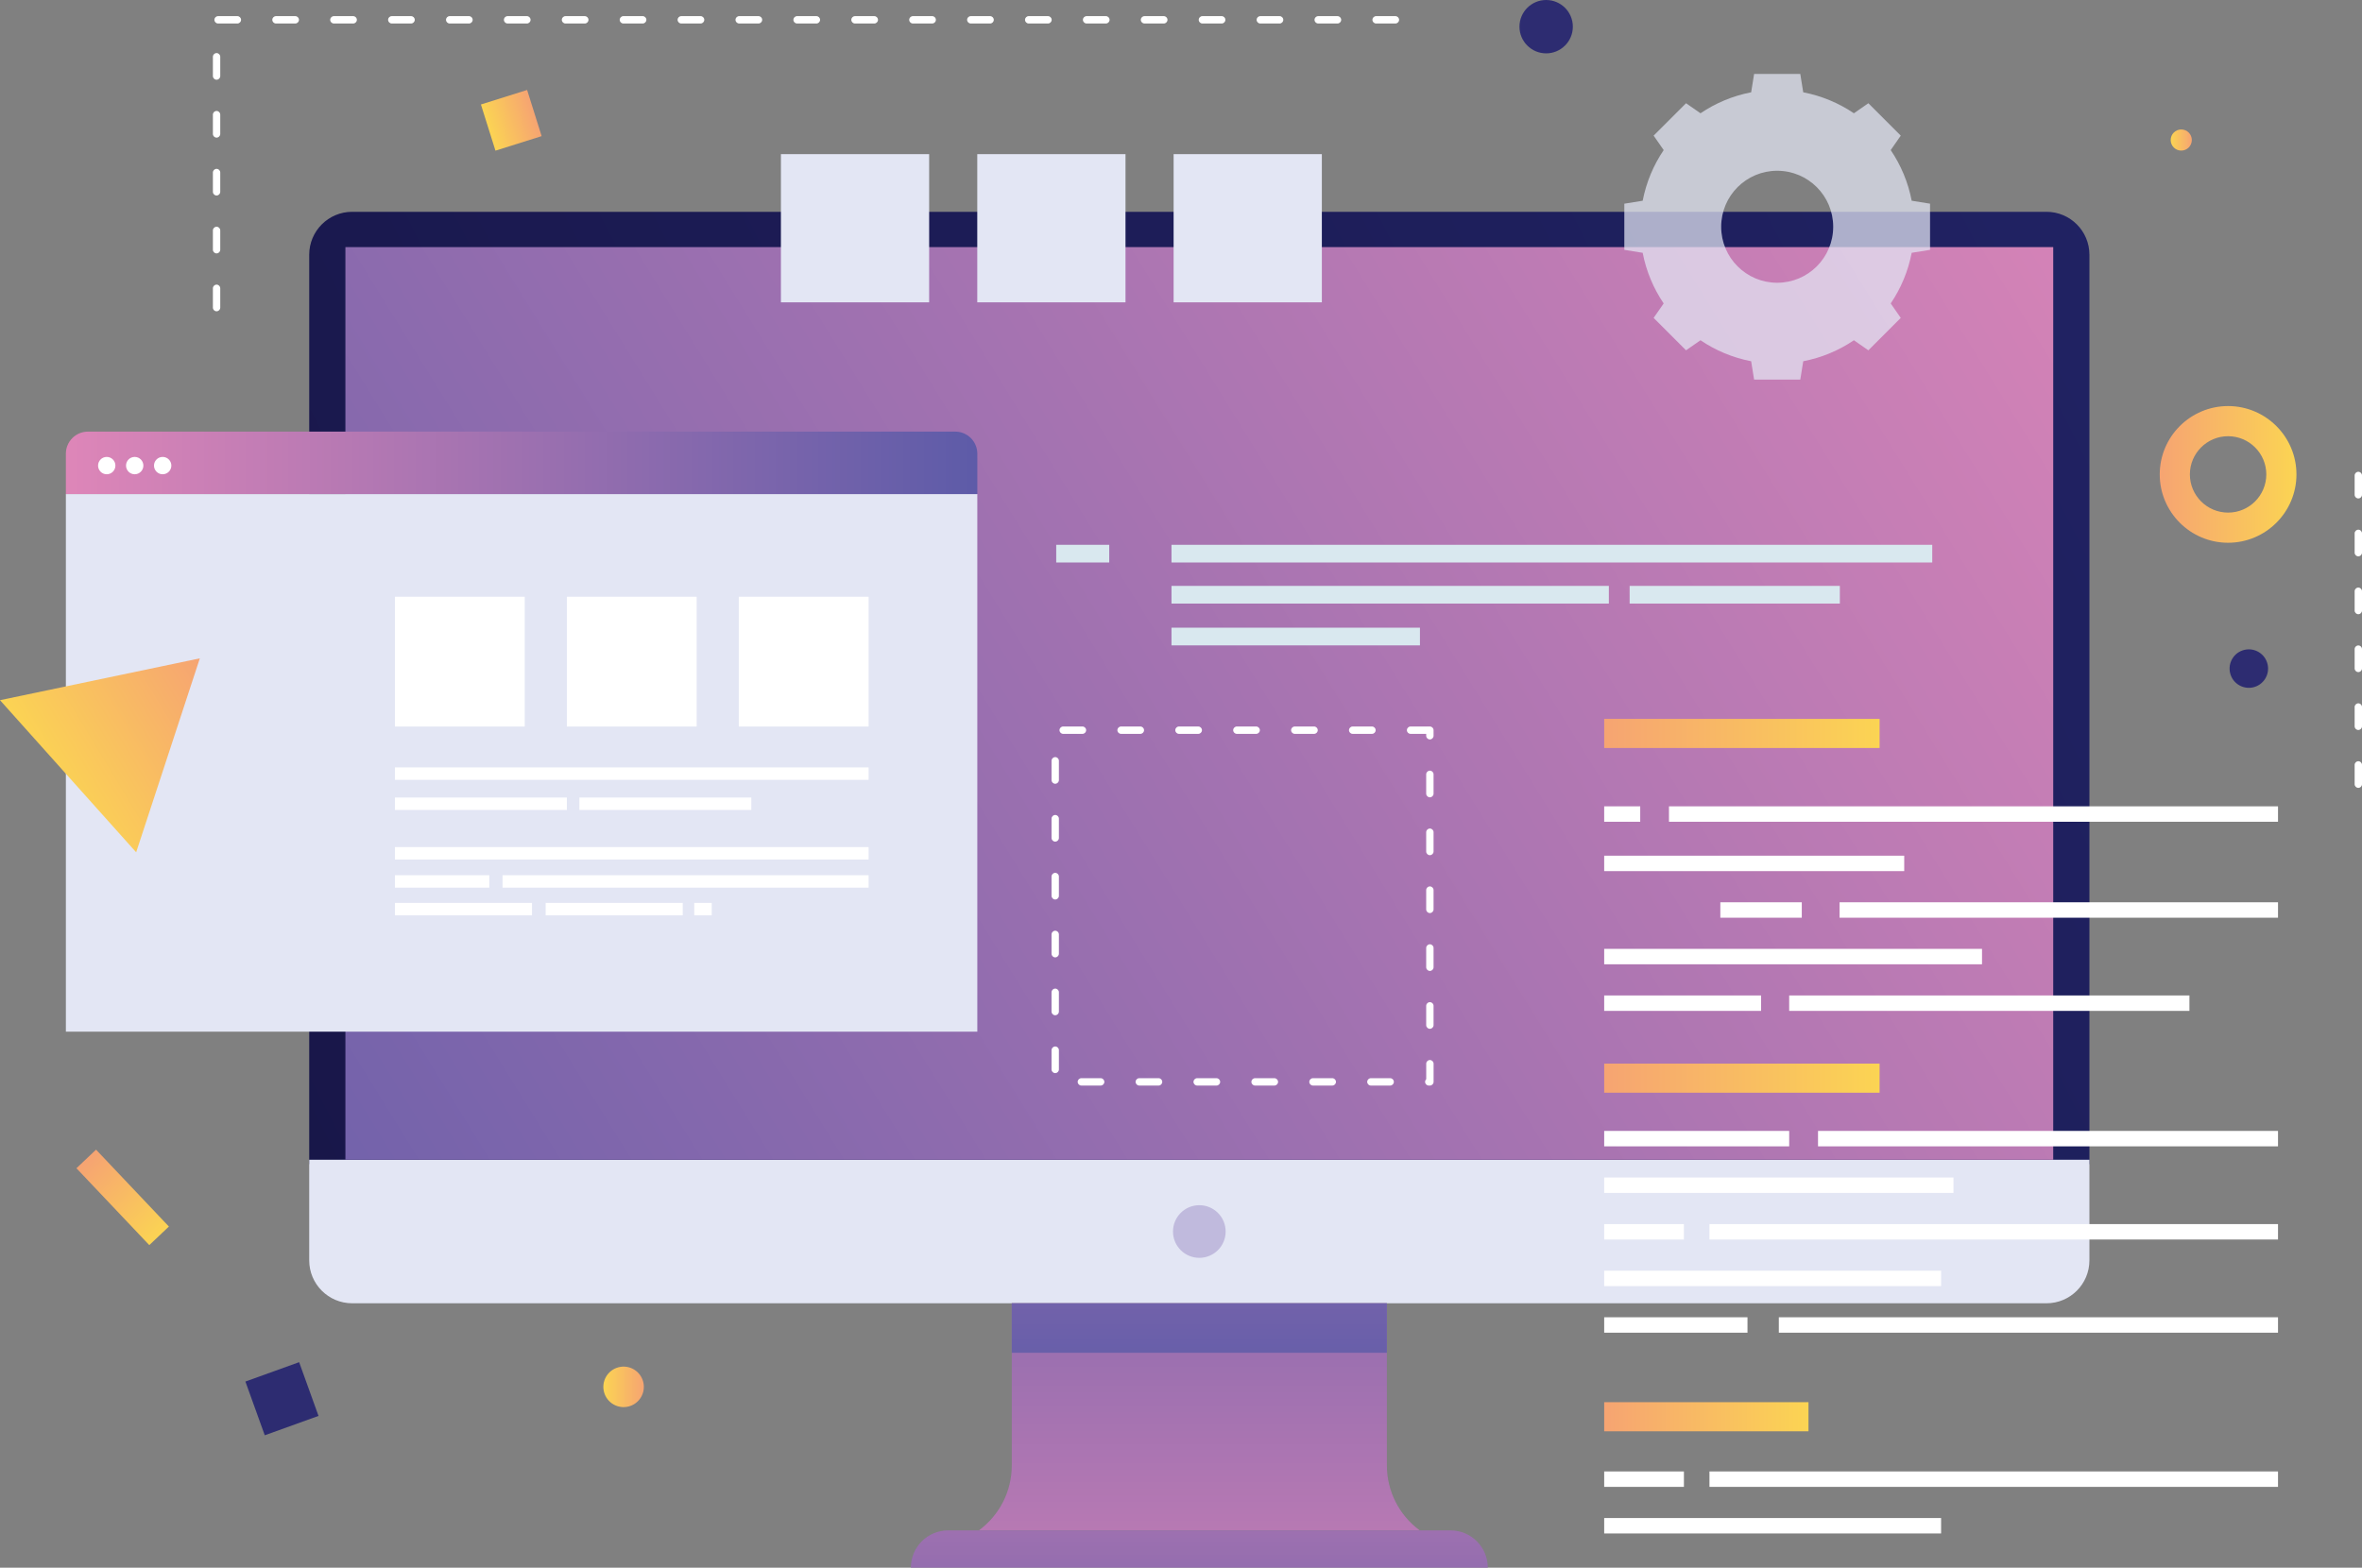<?xml version="1.0" encoding="UTF-8"?><svg id="Layer_2" xmlns="http://www.w3.org/2000/svg" xmlns:xlink="http://www.w3.org/1999/xlink" viewBox="0 0 1783.51 1184"><rect x="0" y="0" width="1783.51" height="1184" fill="#808080" stroke="none"/><defs><style>.cls-1{fill:#d9e8ef;}.cls-2{opacity:.72;}.cls-3{fill:#fff;}.cls-4{fill:url(#_Áåçûìÿííûé_ãðàäèåíò_14-4);}.cls-5{fill:url(#_Áåçûìÿííûé_ãðàäèåíò_41-7);}.cls-6{fill:#c0badd;}.cls-7{fill:url(#_Áåçûìÿííûé_ãðàäèåíò_14-3);}.cls-8{fill:url(#_Áåçûìÿííûé_ãðàäèåíò_41-6);}.cls-9{fill:url(#_Áåçûìÿííûé_ãðàäèåíò_41-8);}.cls-10{fill:url(#_Áåçûìÿííûé_ãðàäèåíò_14);}.cls-11{fill:url(#_Áåçûìÿííûé_ãðàäèåíò_41-4);}.cls-12{fill:url(#_Áåçûìÿííûé_ãðàäèåíò_41-2);}.cls-13{fill:url(#_Áåçûìÿííûé_ãðàäèåíò_8);}.cls-14{fill:url(#_Áåçûìÿííûé_ãðàäèåíò_41-9);}.cls-15{fill:url(#_Áåçûìÿííûé_ãðàäèåíò_14-5);}.cls-16{fill:url(#_Áåçûìÿííûé_ãðàäèåíò_41-3);}.cls-17{fill:url(#_Áåçûìÿííûé_ãðàäèåíò_41);}.cls-18{fill:url(#_Áåçûìÿííûé_ãðàäèåíò_41-5);}.cls-19{fill:url(#_Áåçûìÿííûé_ãðàäèåíò_14-2);}.cls-20{fill:#2d2c71;}.cls-21{fill:#e3e6f4;}</style><linearGradient id="_Áåçûìÿííûé_ãðàäèåíò_8" x1="168.47" y1="901.11" x2="3408.03" y2="-748" gradientUnits="userSpaceOnUse"><stop offset="0" stop-color="#181648"/><stop offset=".54" stop-color="#222569"/><stop offset="1" stop-color="#2d348a"/></linearGradient><linearGradient id="_Áåçûìÿííûé_ãðàäèåíò_14" x1="1660.9" y1="64.36" x2="-3.87" y2="1093.49" gradientUnits="userSpaceOnUse"><stop offset="0" stop-color="#de86b8"/><stop offset="1" stop-color="#5d5ba8"/></linearGradient><linearGradient id="_Áåçûìÿííûé_ãðàäèåíò_14-2" x1="905.59" y1="1345.39" x2="905.59" y2="719.21" xlink:href="#_Áåçûìÿííûé_ãðàäèåíò_14"/><linearGradient id="_Áåçûìÿííûé_ãðàäèåíò_14-3" x1="905.59" y1="572.58" x2="905.59" y2="1062.92" xlink:href="#_Áåçûìÿííûé_ãðàäèåíò_14"/><linearGradient id="_Áåçûìÿííûé_ãðàäèåíò_14-4" x1="905.59" y1="958.13" x2="905.59" y2="1353.03" xlink:href="#_Áåçûìÿííûé_ãðàäèåíò_14"/><linearGradient id="_Áåçûìÿííûé_ãðàäèåíò_41" x1="1211.3" y1="553.94" x2="1419.25" y2="553.94" gradientUnits="userSpaceOnUse"><stop offset="0" stop-color="#f6a472"/><stop offset="1" stop-color="#fbd453"/></linearGradient><linearGradient id="_Áåçûìÿííûé_ãðàäèåíò_41-2" y1="814.3" y2="814.3" xlink:href="#_Áåçûìÿííûé_ãðàäèåíò_41"/><linearGradient id="_Áåçûìÿííûé_ãðàäèåíò_41-3" y1="1070.01" x2="1365.57" y2="1070.01" xlink:href="#_Áåçûìÿííûé_ãðàäèåíò_41"/><linearGradient id="_Áåçûìÿííûé_ãðàäèåíò_14-5" x1="49.74" y1="349.57" x2="737.96" y2="349.57" xlink:href="#_Áåçûìÿííûé_ãðàäèåíò_14"/><linearGradient id="_Áåçûìÿííûé_ãðàäèåíò_41-4" x1="-9507" y1="992.65" x2="-9470.44" y2="992.65" gradientTransform="translate(9874.74 1083.13) scale(1 -1)" xlink:href="#_Áåçûìÿííûé_ãðàäèåíò_41"/><linearGradient id="_Áåçûìÿííûé_ãðàäèåíò_41-5" x1="-985.41" y1="-10947.25" x2="-946.6" y2="-10947.25" gradientTransform="translate(2084.1 -4851.51) scale(2.06 -.53)" xlink:href="#_Áåçûìÿííûé_ãðàäèåíò_41"/><linearGradient id="_Áåçûìÿííûé_ãðàäèåíò_41-6" x1="-5187.48" y1="1047.41" x2="-5156.91" y2="1047.41" gradientTransform="translate(-4468.13 -811.17) rotate(-170.83) scale(1 -1)" xlink:href="#_Áåçûìÿííûé_ãðàäèåíò_41"/><linearGradient id="_Áåçûìÿííûé_ãðàäèåíò_41-7" x1="-6356.28" y1="105.76" x2="-6340.32" y2="105.76" gradientTransform="translate(-4701.26) rotate(-180) scale(1 -1)" xlink:href="#_Áåçûìÿííûé_ãðàäèåíò_41"/><linearGradient id="_Áåçûìÿííûé_ãðàäèåíò_41-8" x1="1630.78" y1="358.3" x2="1734.02" y2="358.3" xlink:href="#_Áåçûìÿííûé_ãðàäèåíò_41"/><linearGradient id="_Áåçûìÿííûé_ãðàäèåíò_41-9" x1="-2442.81" y1="347.13" x2="-2297.31" y2="347.13" gradientTransform="translate(-2106.6 1484.48) rotate(148.86) scale(1 -1)" xlink:href="#_Áåçûìÿííûé_ãðàäèåíò_41"/></defs><g id="Layer_1-2"><g><g><path class="cls-13" d="M1577.69,879.24V192.4c0-17.91-14.52-32.43-32.43-32.43H265.91c-17.91,0-32.43,14.52-32.43,32.43V879.24H1577.69Z"/><path class="cls-21" d="M233.48,875.93v75.96c0,17.91,14.52,32.43,32.43,32.43H1545.26c17.91,0,32.43-14.52,32.43-32.43v-75.96H233.48Z"/><rect class="cls-10" x="260.81" y="186.63" width="1289.55" height="689.3"/><path class="cls-19" d="M1072.05,1155.85h0s-332.92,0-332.92,0h0c15.62-11.45,24.85-29.66,24.85-49.03v-122.5h283.23v122.5c0,19.37,9.23,37.58,24.85,49.03Z"/><rect class="cls-7" x="763.97" y="984.32" width="283.23" height="37.37"/><path class="cls-4" d="M1123.39,1184h-435.61c0-15.55,12.61-28.16,28.16-28.16h379.3c15.55,0,28.16,12.61,28.16,28.16h0Z"/><circle class="cls-6" cx="905.59" cy="930.12" r="19.88"/></g><g><rect class="cls-1" x="884.57" y="411.47" width="574.44" height="13.36"/><rect class="cls-1" x="884.57" y="474.07" width="187.61" height="13.36"/><rect class="cls-1" x="797.53" y="411.47" width="40.04" height="13.36"/><rect class="cls-1" x="884.57" y="442.5" width="330.25" height="13.36"/><rect class="cls-1" x="1230.52" y="442.5" width="158.72" height="13.36"/></g><g><rect class="cls-21" x="589.66" y="116.41" width="111.93" height="111.93"/><rect class="cls-21" x="737.92" y="116.41" width="111.93" height="111.93"/><rect class="cls-21" x="886.18" y="116.41" width="111.93" height="111.93"/></g><g><rect class="cls-3" x="1211.3" y="608.99" width="27.21" height="11.65"/><rect class="cls-3" x="1211.3" y="924.51" width="60.2" height="11.65"/><rect class="cls-3" x="1211.3" y="1111.33" width="60.2" height="11.65"/><g><rect class="cls-17" x="1211.3" y="542.95" width="207.95" height="21.98"/><rect class="cls-12" x="1211.3" y="803.31" width="207.95" height="21.98"/><rect class="cls-16" x="1211.3" y="1059.02" width="154.27" height="21.98"/><rect class="cls-3" x="1260.22" y="608.99" width="459.87" height="11.65"/><rect class="cls-3" x="1211.3" y="646.27" width="226.55" height="11.65"/><rect class="cls-3" x="1299" y="681.46" width="61.5" height="11.65"/><rect class="cls-3" x="1389.03" y="681.46" width="331.06" height="11.65"/><rect class="cls-3" x="1211.3" y="716.64" width="285.29" height="11.65"/><rect class="cls-3" x="1211.3" y="751.83" width="118.45" height="11.65"/><rect class="cls-3" x="1350.99" y="751.83" width="302.22" height="11.65"/><rect class="cls-3" x="1372.76" y="854.14" width="347.33" height="11.65"/><rect class="cls-3" x="1211.3" y="889.32" width="263.74" height="11.65"/><rect class="cls-3" x="1290.79" y="924.51" width="429.3" height="11.65"/><rect class="cls-3" x="1211.3" y="854.14" width="139.69" height="11.65"/><rect class="cls-3" x="1211.3" y="959.7" width="254.39" height="11.65"/><rect class="cls-3" x="1290.79" y="1111.33" width="429.3" height="11.65"/><rect class="cls-3" x="1211.3" y="1146.51" width="254.39" height="11.65"/><rect class="cls-3" x="1211.3" y="994.88" width="108.2" height="11.65"/><rect class="cls-3" x="1343.17" y="994.88" width="376.92" height="11.65"/></g></g><g><rect class="cls-21" x="49.74" y="373.16" width="688.22" height="406.02"/><g><path class="cls-15" d="M66.42,325.98H721.28c9.21,0,16.68,7.47,16.68,16.68v30.49H49.74v-30.49c0-9.21,7.47-16.68,16.68-16.68Z"/><path class="cls-3" d="M87.14,351.64c0,3.62-2.93,6.55-6.55,6.55s-6.55-2.93-6.55-6.55,2.93-6.55,6.55-6.55,6.55,2.93,6.55,6.55Z"/><path class="cls-3" d="M108.26,351.64c0,3.62-2.93,6.55-6.55,6.55s-6.55-2.93-6.55-6.55,2.93-6.55,6.55-6.55,6.55,2.93,6.55,6.55Z"/><path class="cls-3" d="M129.38,351.64c0,3.62-2.93,6.55-6.55,6.55s-6.55-2.93-6.55-6.55,2.93-6.55,6.55-6.55,6.55,2.93,6.55,6.55Z"/></g></g><rect class="cls-11" x="367.77" y="72.59" width="36.56" height="36.56" transform="translate(781.59 61.72) rotate(162.54)"/><rect class="cls-20" x="191.33" y="1034.84" width="43.14" height="43.14" transform="translate(-345.58 134.76) rotate(-19.82)"/><rect class="cls-18" x="52.69" y="894.19" width="79.98" height="20.4" transform="translate(685.45 215.09) rotate(46.55)"/><circle class="cls-8" cx="470.93" cy="1047.41" r="15.29" transform="translate(-160.96 88.47) rotate(-9.17)"/><circle class="cls-5" cx="1647.04" cy="105.76" r="7.98"/><circle class="cls-20" cx="1698.06" cy="504.88" r="14.53" transform="translate(-70.57 403.64) rotate(-13.28)"/><circle class="cls-20" cx="1167.48" cy="20.15" r="20.15"/><path class="cls-9" d="M1682.4,409.92c-28.46,0-51.62-23.15-51.62-51.62s23.16-51.62,51.62-51.62,51.62,23.15,51.62,51.62-23.16,51.62-51.62,51.62Zm0-80.47c-15.91,0-28.85,12.94-28.85,28.85s12.94,28.85,28.85,28.85,28.85-12.94,28.85-28.85-12.94-28.85-28.85-28.85Z"/><g class="cls-2"><path class="cls-21" d="M1443.49,151.6c-2.68-13.95-8.16-26.9-15.84-38.25l7.59-10.92-24.47-24.47-10.92,7.59c-11.35-7.68-24.3-13.16-38.25-15.84l-2.23-13.87h-34.87l-2.23,13.87c-13.95,2.68-26.9,8.16-38.25,15.84l-10.92-7.59-24.47,24.47,7.59,10.92c-7.68,11.35-13.16,24.3-15.85,38.25l-13.87,2.23v34.87l13.87,2.23c2.68,13.95,8.16,26.9,15.85,38.25l-7.59,10.92,24.47,24.47,10.92-7.59c11.35,7.68,24.3,13.16,38.25,15.85l2.23,13.87h34.87l2.23-13.87c13.95-2.68,26.9-8.16,38.25-15.85l10.92,7.59,24.47-24.47-7.59-10.92c7.68-11.35,13.16-24.3,15.84-38.25l13.87-2.23v-34.87l-13.87-2.23Zm-101.56,61.95c-23.36,0-42.29-18.93-42.29-42.29s18.93-42.29,42.29-42.29,42.29,18.93,42.29,42.29-18.93,42.29-42.29,42.29Z"/></g><g><rect class="cls-3" x="298.21" y="450.7" width="98.01" height="98.01"/><rect class="cls-3" x="428.03" y="450.7" width="98.01" height="98.01"/><rect class="cls-3" x="557.85" y="450.7" width="98.01" height="98.01"/></g><g><rect class="cls-3" x="298.21" y="579.58" width="357.65" height="9.4"/><rect class="cls-3" x="298.21" y="639.77" width="357.65" height="9.4"/><rect class="cls-3" x="298.21" y="661.01" width="71.25" height="9.4"/><rect class="cls-3" x="379.45" y="661.01" width="276.41" height="9.4"/><rect class="cls-3" x="298.21" y="681.92" width="103.49" height="9.4"/><rect class="cls-3" x="412.02" y="681.92" width="103.49" height="9.4"/><rect class="cls-3" x="524.21" y="681.92" width="13.22" height="9.4"/><rect class="cls-3" x="298.21" y="602.34" width="129.82" height="9.4"/><rect class="cls-3" x="437.49" y="602.34" width="129.82" height="9.4"/></g><polygon class="cls-14" points="150.89 497.22 0 528.82 102.81 643.7 150.89 497.22"/><path class="cls-3" d="M1079.7,819.88h-.85c-1.53,0-2.78-1.24-2.78-2.78,0-.79,.33-1.5,.85-2v-11.72c0-1.53,1.25-2.78,2.78-2.78s2.78,1.24,2.78,2.78v13.72c0,1.53-1.25,2.78-2.78,2.78Zm-30,0h-14.57c-1.53,0-2.78-1.24-2.78-2.78s1.25-2.78,2.78-2.78h14.57c1.53,0,2.78,1.24,2.78,2.78s-1.25,2.78-2.78,2.78Zm-43.72,0h-14.57c-1.53,0-2.78-1.24-2.78-2.78s1.25-2.78,2.78-2.78h14.57c1.53,0,2.78,1.24,2.78,2.78s-1.25,2.78-2.78,2.78Zm-43.72,0h-14.57c-1.53,0-2.78-1.24-2.78-2.78s1.25-2.78,2.78-2.78h14.57c1.53,0,2.78,1.24,2.78,2.78s-1.25,2.78-2.78,2.78Zm-43.72,0h-14.57c-1.53,0-2.78-1.24-2.78-2.78s1.25-2.78,2.78-2.78h14.57c1.53,0,2.78,1.24,2.78,2.78s-1.25,2.78-2.78,2.78Zm-43.72,0h-14.57c-1.53,0-2.78-1.24-2.78-2.78s1.25-2.78,2.78-2.78h14.57c1.53,0,2.78,1.24,2.78,2.78s-1.25,2.78-2.78,2.78Zm-43.72,0h-14.57c-1.53,0-2.78-1.24-2.78-2.78s1.25-2.78,2.78-2.78h14.57c1.53,0,2.78,1.24,2.78,2.78s-1.25,2.78-2.78,2.78Zm-34.32-9.39c-1.53,0-2.78-1.24-2.78-2.78v-14.57c0-1.53,1.25-2.78,2.78-2.78s2.78,1.24,2.78,2.78v14.57c0,1.53-1.25,2.78-2.78,2.78Zm282.9-33.47c-1.53,0-2.78-1.24-2.78-2.78v-14.57c0-1.53,1.25-2.78,2.78-2.78s2.78,1.24,2.78,2.78v14.57c0,1.53-1.25,2.78-2.78,2.78Zm-282.9-10.24c-1.53,0-2.78-1.24-2.78-2.78v-14.57c0-1.53,1.25-2.78,2.78-2.78s2.78,1.24,2.78,2.78v14.57c0,1.53-1.25,2.78-2.78,2.78Zm282.9-33.47c-1.53,0-2.78-1.24-2.78-2.78v-14.57c0-1.53,1.25-2.78,2.78-2.78s2.78,1.24,2.78,2.78v14.57c0,1.54-1.25,2.78-2.78,2.78Zm-282.9-10.24c-1.53,0-2.78-1.24-2.78-2.78v-14.57c0-1.53,1.25-2.78,2.78-2.78s2.78,1.24,2.78,2.78v14.57c0,1.53-1.25,2.78-2.78,2.78Zm282.9-33.47c-1.53,0-2.78-1.24-2.78-2.78v-14.57c0-1.53,1.25-2.78,2.78-2.78s2.78,1.24,2.78,2.78v14.57c0,1.53-1.25,2.78-2.78,2.78Zm-282.9-10.24c-1.53,0-2.78-1.24-2.78-2.78v-14.57c0-1.53,1.25-2.78,2.78-2.78s2.78,1.24,2.78,2.78v14.57c0,1.53-1.25,2.78-2.78,2.78Zm282.9-33.47c-1.53,0-2.78-1.24-2.78-2.78v-14.57c0-1.53,1.25-2.78,2.78-2.78s2.78,1.24,2.78,2.78v14.57c0,1.53-1.25,2.78-2.78,2.78Zm-282.9-10.24c-1.53,0-2.78-1.24-2.78-2.78v-14.57c0-1.53,1.25-2.78,2.78-2.78s2.78,1.24,2.78,2.78v14.57c0,1.53-1.25,2.78-2.78,2.78Zm282.9-33.47c-1.53,0-2.78-1.24-2.78-2.78v-14.57c0-1.53,1.25-2.78,2.78-2.78s2.78,1.24,2.78,2.78v14.57c0,1.53-1.25,2.78-2.78,2.78Zm-282.9-10.24c-1.53,0-2.78-1.24-2.78-2.78v-14.57c0-1.53,1.25-2.78,2.78-2.78s2.78,1.24,2.78,2.78v14.57c0,1.53-1.25,2.78-2.78,2.78Zm282.9-33.47c-1.53,0-2.78-1.24-2.78-2.78v-1.43h-11.79c-1.53,0-2.78-1.24-2.78-2.78s1.25-2.78,2.78-2.78h14.57c1.53,0,2.78,1.24,2.78,2.78v4.21c0,1.53-1.25,2.78-2.78,2.78Zm-43.72-4.21h-14.57c-1.53,0-2.78-1.24-2.78-2.78s1.25-2.78,2.78-2.78h14.57c1.53,0,2.78,1.24,2.78,2.78s-1.25,2.78-2.78,2.78Zm-43.72,0h-14.57c-1.53,0-2.78-1.24-2.78-2.78s1.25-2.78,2.78-2.78h14.57c1.53,0,2.78,1.24,2.78,2.78s-1.25,2.78-2.78,2.78Zm-43.72,0h-14.57c-1.53,0-2.78-1.24-2.78-2.78s1.25-2.78,2.78-2.78h14.57c1.53,0,2.78,1.24,2.78,2.78s-1.25,2.78-2.78,2.78Zm-43.72,0h-14.57c-1.53,0-2.78-1.24-2.78-2.78s1.25-2.78,2.78-2.78h14.57c1.53,0,2.78,1.24,2.78,2.78s-1.25,2.78-2.78,2.78Zm-43.72,0h-14.57c-1.53,0-2.78-1.24-2.78-2.78s1.25-2.78,2.78-2.78h14.57c1.53,0,2.78,1.24,2.78,2.78s-1.25,2.78-2.78,2.78Zm-43.72,0h-14.57c-1.53,0-2.78-1.24-2.78-2.78s1.25-2.78,2.78-2.78h14.57c1.53,0,2.78,1.24,2.78,2.78s-1.25,2.78-2.78,2.78Z"/><path class="cls-3" d="M163.53,235.1c-1.53,0-2.78-1.24-2.78-2.78v-14.57c0-1.53,1.25-2.78,2.78-2.78s2.78,1.24,2.78,2.78v14.57c0,1.53-1.25,2.78-2.78,2.78Zm0-43.72c-1.53,0-2.78-1.24-2.78-2.78v-14.57c0-1.53,1.25-2.78,2.78-2.78s2.78,1.24,2.78,2.78v14.57c0,1.53-1.25,2.78-2.78,2.78Zm0-43.72c-1.53,0-2.78-1.24-2.78-2.78v-14.57c0-1.53,1.25-2.78,2.78-2.78s2.78,1.24,2.78,2.78v14.57c0,1.53-1.25,2.78-2.78,2.78Zm0-43.72c-1.53,0-2.78-1.24-2.78-2.78v-14.57c0-1.53,1.25-2.78,2.78-2.78s2.78,1.24,2.78,2.78v14.57c0,1.53-1.25,2.78-2.78,2.78Zm0-43.72c-1.53,0-2.78-1.24-2.78-2.78v-14.57c0-1.53,1.25-2.78,2.78-2.78s2.78,1.24,2.78,2.78v14.57c0,1.53-1.25,2.78-2.78,2.78ZM1053.65,17.75h-14.57c-1.53,0-2.78-1.24-2.78-2.78s1.25-2.78,2.78-2.78h14.57c1.53,0,2.78,1.24,2.78,2.78s-1.25,2.78-2.78,2.78Zm-43.72,0h-14.57c-1.53,0-2.78-1.24-2.78-2.78s1.25-2.78,2.78-2.78h14.57c1.53,0,2.78,1.24,2.78,2.78s-1.25,2.78-2.78,2.78Zm-43.72,0h-14.57c-1.53,0-2.78-1.24-2.78-2.78s1.25-2.78,2.78-2.78h14.57c1.53,0,2.78,1.24,2.78,2.78s-1.25,2.78-2.78,2.78Zm-43.72,0h-14.57c-1.53,0-2.78-1.24-2.78-2.78s1.25-2.78,2.78-2.78h14.57c1.53,0,2.78,1.24,2.78,2.78s-1.25,2.78-2.78,2.78Zm-43.72,0h-14.57c-1.53,0-2.78-1.24-2.78-2.78s1.25-2.78,2.78-2.78h14.57c1.53,0,2.78,1.24,2.78,2.78s-1.25,2.78-2.78,2.78Zm-43.72,0h-14.57c-1.53,0-2.78-1.24-2.78-2.78s1.25-2.78,2.78-2.78h14.57c1.53,0,2.78,1.24,2.78,2.78s-1.25,2.78-2.78,2.78Zm-43.72,0h-14.57c-1.53,0-2.78-1.24-2.78-2.78s1.25-2.78,2.78-2.78h14.57c1.53,0,2.78,1.24,2.78,2.78s-1.25,2.78-2.78,2.78Zm-43.71,0h-14.58c-1.53,0-2.78-1.24-2.78-2.78s1.25-2.78,2.78-2.78h14.58c1.53,0,2.78,1.24,2.78,2.78s-1.25,2.78-2.78,2.78Zm-43.72,0h-14.58c-1.53,0-2.78-1.24-2.78-2.78s1.25-2.78,2.78-2.78h14.58c1.53,0,2.78,1.24,2.78,2.78s-1.25,2.78-2.78,2.78Zm-43.72,0h-14.58c-1.53,0-2.78-1.24-2.78-2.78s1.25-2.78,2.78-2.78h14.58c1.53,0,2.78,1.24,2.78,2.78s-1.25,2.78-2.78,2.78Zm-43.72,0h-14.58c-1.53,0-2.78-1.24-2.78-2.78s1.25-2.78,2.78-2.78h14.58c1.53,0,2.78,1.24,2.78,2.78s-1.25,2.78-2.78,2.78Zm-43.72,0h-14.58c-1.53,0-2.78-1.24-2.78-2.78s1.25-2.78,2.78-2.78h14.58c1.53,0,2.78,1.24,2.78,2.78s-1.25,2.78-2.78,2.78Zm-43.72,0h-14.58c-1.53,0-2.78-1.24-2.78-2.78s1.25-2.78,2.78-2.78h14.58c1.53,0,2.78,1.24,2.78,2.78s-1.25,2.78-2.78,2.78Zm-43.72,0h-14.58c-1.53,0-2.78-1.24-2.78-2.78s1.25-2.78,2.78-2.78h14.58c1.53,0,2.78,1.24,2.78,2.78s-1.25,2.78-2.78,2.78Zm-43.72,0h-14.57c-1.53,0-2.78-1.24-2.78-2.78s1.25-2.78,2.78-2.78h14.57c1.53,0,2.78,1.24,2.78,2.78s-1.25,2.78-2.78,2.78Zm-43.72,0h-14.57c-1.53,0-2.78-1.24-2.78-2.78s1.25-2.78,2.78-2.78h14.57c1.53,0,2.78,1.24,2.78,2.78s-1.25,2.78-2.78,2.78Zm-43.72,0h-14.57c-1.53,0-2.78-1.24-2.78-2.78s1.25-2.78,2.78-2.78h14.57c1.53,0,2.78,1.24,2.78,2.78s-1.25,2.78-2.78,2.78Zm-43.72,0h-14.57c-1.53,0-2.78-1.24-2.78-2.78s1.25-2.78,2.78-2.78h14.57c1.53,0,2.78,1.24,2.78,2.78s-1.25,2.78-2.78,2.78Zm-43.72,0h-14.57c-1.53,0-2.78-1.24-2.78-2.78s1.25-2.78,2.78-2.78h14.57c1.53,0,2.78,1.24,2.78,2.78s-1.25,2.78-2.78,2.78Zm-43.72,0h-14.57c-1.53,0-2.78-1.24-2.78-2.78s1.25-2.78,2.78-2.78h14.57c1.53,0,2.78,1.24,2.78,2.78s-1.25,2.78-2.78,2.78Zm-43.72,0h-14.57c-1.53,0-2.78-1.24-2.78-2.78s1.25-2.78,2.78-2.78h14.57c1.53,0,2.78,1.24,2.78,2.78s-1.25,2.78-2.78,2.78Z"/><path class="cls-3" d="M1780.73,595.05c-1.53,0-2.78-1.24-2.78-2.78v-14.57c0-1.53,1.25-2.78,2.78-2.78s2.78,1.24,2.78,2.78v14.57c0,1.53-1.25,2.78-2.78,2.78Zm0-43.72c-1.53,0-2.78-1.24-2.78-2.78v-14.57c0-1.53,1.25-2.78,2.78-2.78s2.78,1.24,2.78,2.78v14.57c0,1.53-1.25,2.78-2.78,2.78Zm0-43.72c-1.53,0-2.78-1.24-2.78-2.78v-14.57c0-1.53,1.25-2.78,2.78-2.78s2.78,1.24,2.78,2.78v14.57c0,1.53-1.25,2.78-2.78,2.78Zm0-43.72c-1.53,0-2.78-1.24-2.78-2.78v-14.57c0-1.53,1.25-2.78,2.78-2.78s2.78,1.24,2.78,2.78v14.57c0,1.53-1.25,2.78-2.78,2.78Zm0-43.71c-1.53,0-2.78-1.24-2.78-2.78v-14.57c0-1.53,1.25-2.78,2.78-2.78s2.78,1.24,2.78,2.78v14.57c0,1.53-1.25,2.78-2.78,2.78Zm0-43.72c-1.53,0-2.78-1.24-2.78-2.78v-14.57c0-1.53,1.25-2.78,2.78-2.78s2.78,1.24,2.78,2.78v14.57c0,1.53-1.25,2.78-2.78,2.78Z"/></g></g></svg>